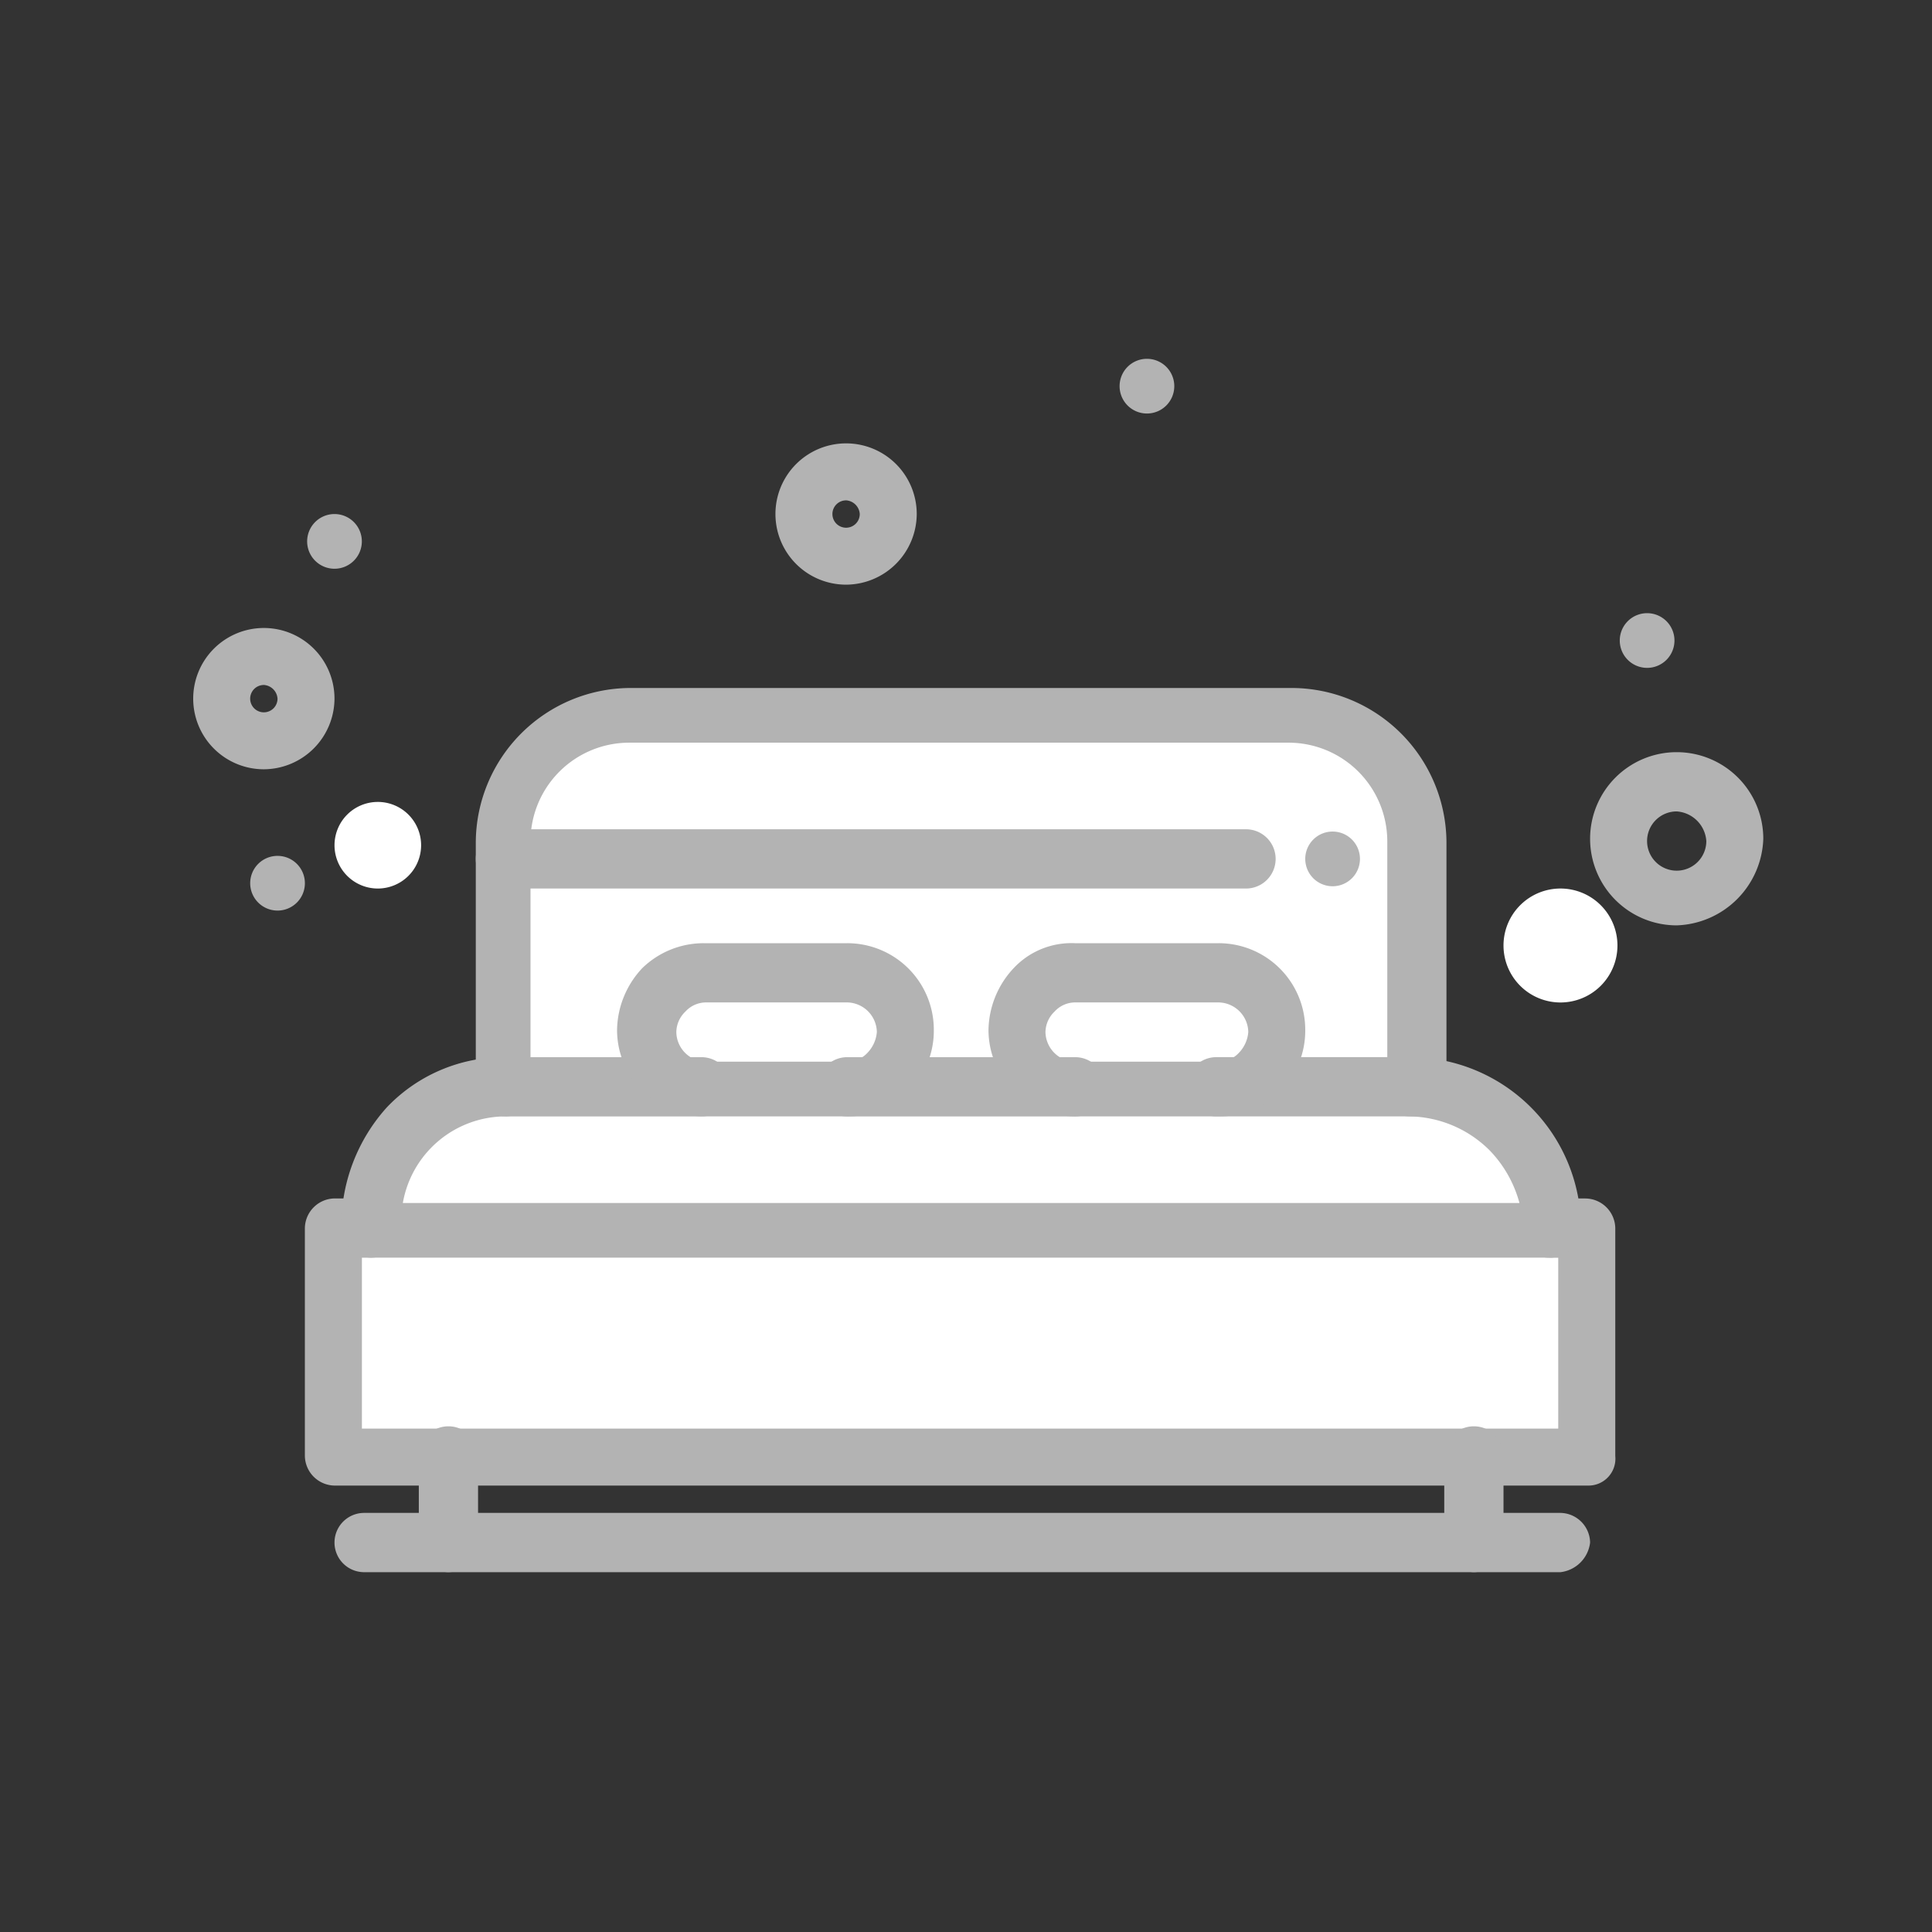 <svg xmlns="http://www.w3.org/2000/svg" xmlns:xlink="http://www.w3.org/1999/xlink" width="90" height="90" viewBox="0 0 90 90"><rect x="0" y="0" width="90" height="90" fill="#333333" stroke="none"/><defs><style>.a,.c{fill:#fff;}.a{stroke:#707070;}.b{clip-path:url(#a);}.d{fill:#b3b3b3;}</style><clipPath id="a"><rect class="a" width="90" height="90" transform="translate(1269 2212)"/></clipPath></defs><g class="b" transform="translate(-1269 -2212)"><g transform="translate(1278 2228.715)"><g transform="translate(0 0)"><path class="c" d="M508.677,228.611a2.654,2.654,0,1,1-2.655,2.655A2.654,2.654,0,0,1,508.677,228.611Z" transform="translate(-444.983 -203.935)"/><path class="c" d="M512.628,243.751v10.615H454.244V243.751h58.385Z" transform="translate(-447.661 -203.152)"/><path class="d" d="M507.3,221.041a1.274,1.274,0,1,1-1.275,1.274A1.273,1.273,0,0,1,507.3,221.041Z" transform="translate(-439.57 -209.192)"/><path class="d" d="M507.3,221.041a1.274,1.274,0,1,1-1.275,1.274A1.273,1.273,0,0,1,507.3,221.041Z" transform="translate(-462.87 -221.041)"/><path class="c" d="M510.847,244.08H455.858c0-3.714,2.548-6.688,6.263-6.688h42.144a6.667,6.667,0,0,1,4.671,1.911A6.928,6.928,0,0,1,510.847,244.08Z" transform="translate(-447.577 -203.481)"/><path class="c" d="M503.85,238.237h.425V226.88a5.89,5.89,0,0,0-5.838-5.839H467.652a5.891,5.891,0,0,0-5.839,5.839v11.465H503.85Z" transform="translate(-447.269 -204.327)"/><path class="d" d="M498.515,226.088a1.274,1.274,0,1,1-1.274,1.274A1.273,1.273,0,0,1,498.515,226.088Z" transform="translate(-445.437 -204.066)"/><path class="c" d="M493.865,232.346A2.628,2.628,0,0,1,496.52,235a3.052,3.052,0,0,1-.743,1.911,2.563,2.563,0,0,1-1.911.742h-6.688A2.629,2.629,0,0,1,484.523,235a3.06,3.06,0,0,1,.744-1.911,2.563,2.563,0,0,1,1.911-.743Z" transform="translate(-446.095 -203.742)"/><path class="c" d="M477.413,232.346A2.628,2.628,0,0,1,480.067,235a3.052,3.052,0,0,1-.744,1.911,2.408,2.408,0,0,1-1.91.742h-6.688A2.628,2.628,0,0,1,468.071,235a3.054,3.054,0,0,1,.743-1.911,2.561,2.561,0,0,1,1.911-.743Z" transform="translate(-446.946 -203.742)"/><path class="d" d="M459.353,218.517a1.274,1.274,0,1,1-1.274,1.275A1.274,1.274,0,0,1,459.353,218.517Z" transform="translate(-452.771 -211.286)"/><path class="d" d="M456.83,233.658a1.274,1.274,0,1,1-1.274,1.274A1.273,1.273,0,0,1,456.83,233.658Z" transform="translate(-452.901 -210.503)"/><path class="c" d="M456.26,224.776a2.017,2.017,0,1,1-2.016,2.016A2.017,2.017,0,0,1,456.26,224.776Z" transform="translate(-447.661 -204.134)"/><path class="d" d="M512.7,255.714H454.312a1.405,1.405,0,0,1-1.381-1.38V243.718a1.406,1.406,0,0,1,1.381-1.38h1.7a1.38,1.38,0,0,1,0,2.76h-.424v7.962h55.73V245.1h-.424a1.38,1.38,0,1,1,0-2.76h1.7a1.406,1.406,0,0,1,1.381,1.38v10.616A1.254,1.254,0,0,1,512.7,255.714Z" transform="translate(-447.729 -203.225)"/><path class="d" d="M510.915,245.421H455.926a1.405,1.405,0,0,1-1.38-1.38,8.235,8.235,0,0,1,2.123-5.626,7.531,7.531,0,0,1,5.519-2.335,1.38,1.38,0,1,1,0,2.76,4.868,4.868,0,0,0-4.777,4.033h52.016a5.625,5.625,0,0,0-1.38-2.441,5.4,5.4,0,0,0-3.714-1.592,1.38,1.38,0,1,1,0-2.76,7.974,7.974,0,0,1,7.961,7.961A1.484,1.484,0,0,1,510.915,245.421Z" transform="translate(-447.645 -203.549)"/><path class="d" d="M504.343,239.686H495a1.38,1.38,0,1,1,0-2.76h7.962V226.842a4.6,4.6,0,0,0-4.565-4.565H467.614a4.6,4.6,0,0,0-4.564,4.565v10.085h7.961a1.38,1.38,0,1,1,0,2.76h-9.13a1.406,1.406,0,0,1-1.38-1.381V226.948a7.226,7.226,0,0,1,7.219-7.219H498.5a7.226,7.226,0,0,1,7.219,7.219v11.465A1.391,1.391,0,0,1,504.343,239.686Z" transform="translate(-447.337 -204.395)"/><path class="d" d="M487.637,238.841H477.022a1.38,1.38,0,1,1,0-2.76h10.615a1.38,1.38,0,1,1,0,2.76Z" transform="translate(-446.554 -203.549)"/><path class="d" d="M477.481,239.1h-6.688a4.032,4.032,0,0,1-4.034-4.034,4.3,4.3,0,0,1,1.169-2.866,4.1,4.1,0,0,1,2.866-1.167h6.688a4.031,4.031,0,0,1,4.033,4.033,3.988,3.988,0,0,1-4.033,4.034Zm-6.581-5.308a1.3,1.3,0,0,0-.955.424,1.343,1.343,0,0,0-.425.956,1.4,1.4,0,0,0,1.38,1.38h6.581a1.294,1.294,0,0,0,.955-.425,1.576,1.576,0,0,0,.425-.955,1.406,1.406,0,0,0-1.38-1.38Z" transform="translate(-447.014 -203.81)"/><path class="d" d="M493.933,239.1h-6.688a4.032,4.032,0,0,1-4.034-4.034,4.3,4.3,0,0,1,1.168-2.866,3.688,3.688,0,0,1,2.866-1.167h6.688a4.031,4.031,0,0,1,4.033,4.033,3.988,3.988,0,0,1-4.033,4.034Zm-6.688-5.308a1.3,1.3,0,0,0-.955.424,1.345,1.345,0,0,0-.425.956,1.405,1.405,0,0,0,1.38,1.38h6.688a1.293,1.293,0,0,0,.955-.425,1.569,1.569,0,0,0,.425-.955,1.406,1.406,0,0,0-1.38-1.38Z" transform="translate(-446.163 -203.81)"/><path class="d" d="M459.358,259.226a1.4,1.4,0,0,1-1.38-1.38v-4.034a1.38,1.38,0,0,1,2.76,0v4.034A1.406,1.406,0,0,1,459.358,259.226Z" transform="translate(-447.468 -202.704)"/><path class="d" d="M504.779,259.226a1.406,1.406,0,0,1-1.381-1.38v-4.034a1.38,1.38,0,0,1,2.76,0v4.034A1.4,1.4,0,0,1,504.779,259.226Z" transform="translate(-445.119 -202.704)"/><path class="d" d="M511.354,259.028h-55.73a1.38,1.38,0,0,1,0-2.761h55.73a1.405,1.405,0,0,1,1.38,1.381A1.574,1.574,0,0,1,511.354,259.028Z" transform="translate(-447.661 -202.505)"/><path class="d" d="M496.381,228.747h-34.5a1.38,1.38,0,1,1,0-2.76h34.5a1.38,1.38,0,1,1,0,2.76Z" transform="translate(-447.337 -204.071)"/><path class="d" d="M456.323,230.146a3.291,3.291,0,1,1,3.291-3.291A3.307,3.307,0,0,1,456.323,230.146Zm0-3.927a.637.637,0,1,0,.637.636A.684.684,0,0,0,456.323,226.218Z" transform="translate(-453.032 -211.025)"/><path class="d" d="M456.323,230.146a3.291,3.291,0,1,1,3.291-3.291A3.307,3.307,0,0,1,456.323,230.146Zm0-3.927a.637.637,0,1,0,.637.636A.684.684,0,0,0,456.323,226.218Z" transform="translate(-425.909 -219.625)"/><path class="d" d="M508.744,235.266a4.034,4.034,0,1,1,4.034-4.033A4.175,4.175,0,0,1,508.744,235.266Zm0-5.308a1.38,1.38,0,1,0,1.38,1.381A1.483,1.483,0,0,0,508.744,229.958Z" transform="translate(-439.637 -208.874)"/></g></g></g></svg>